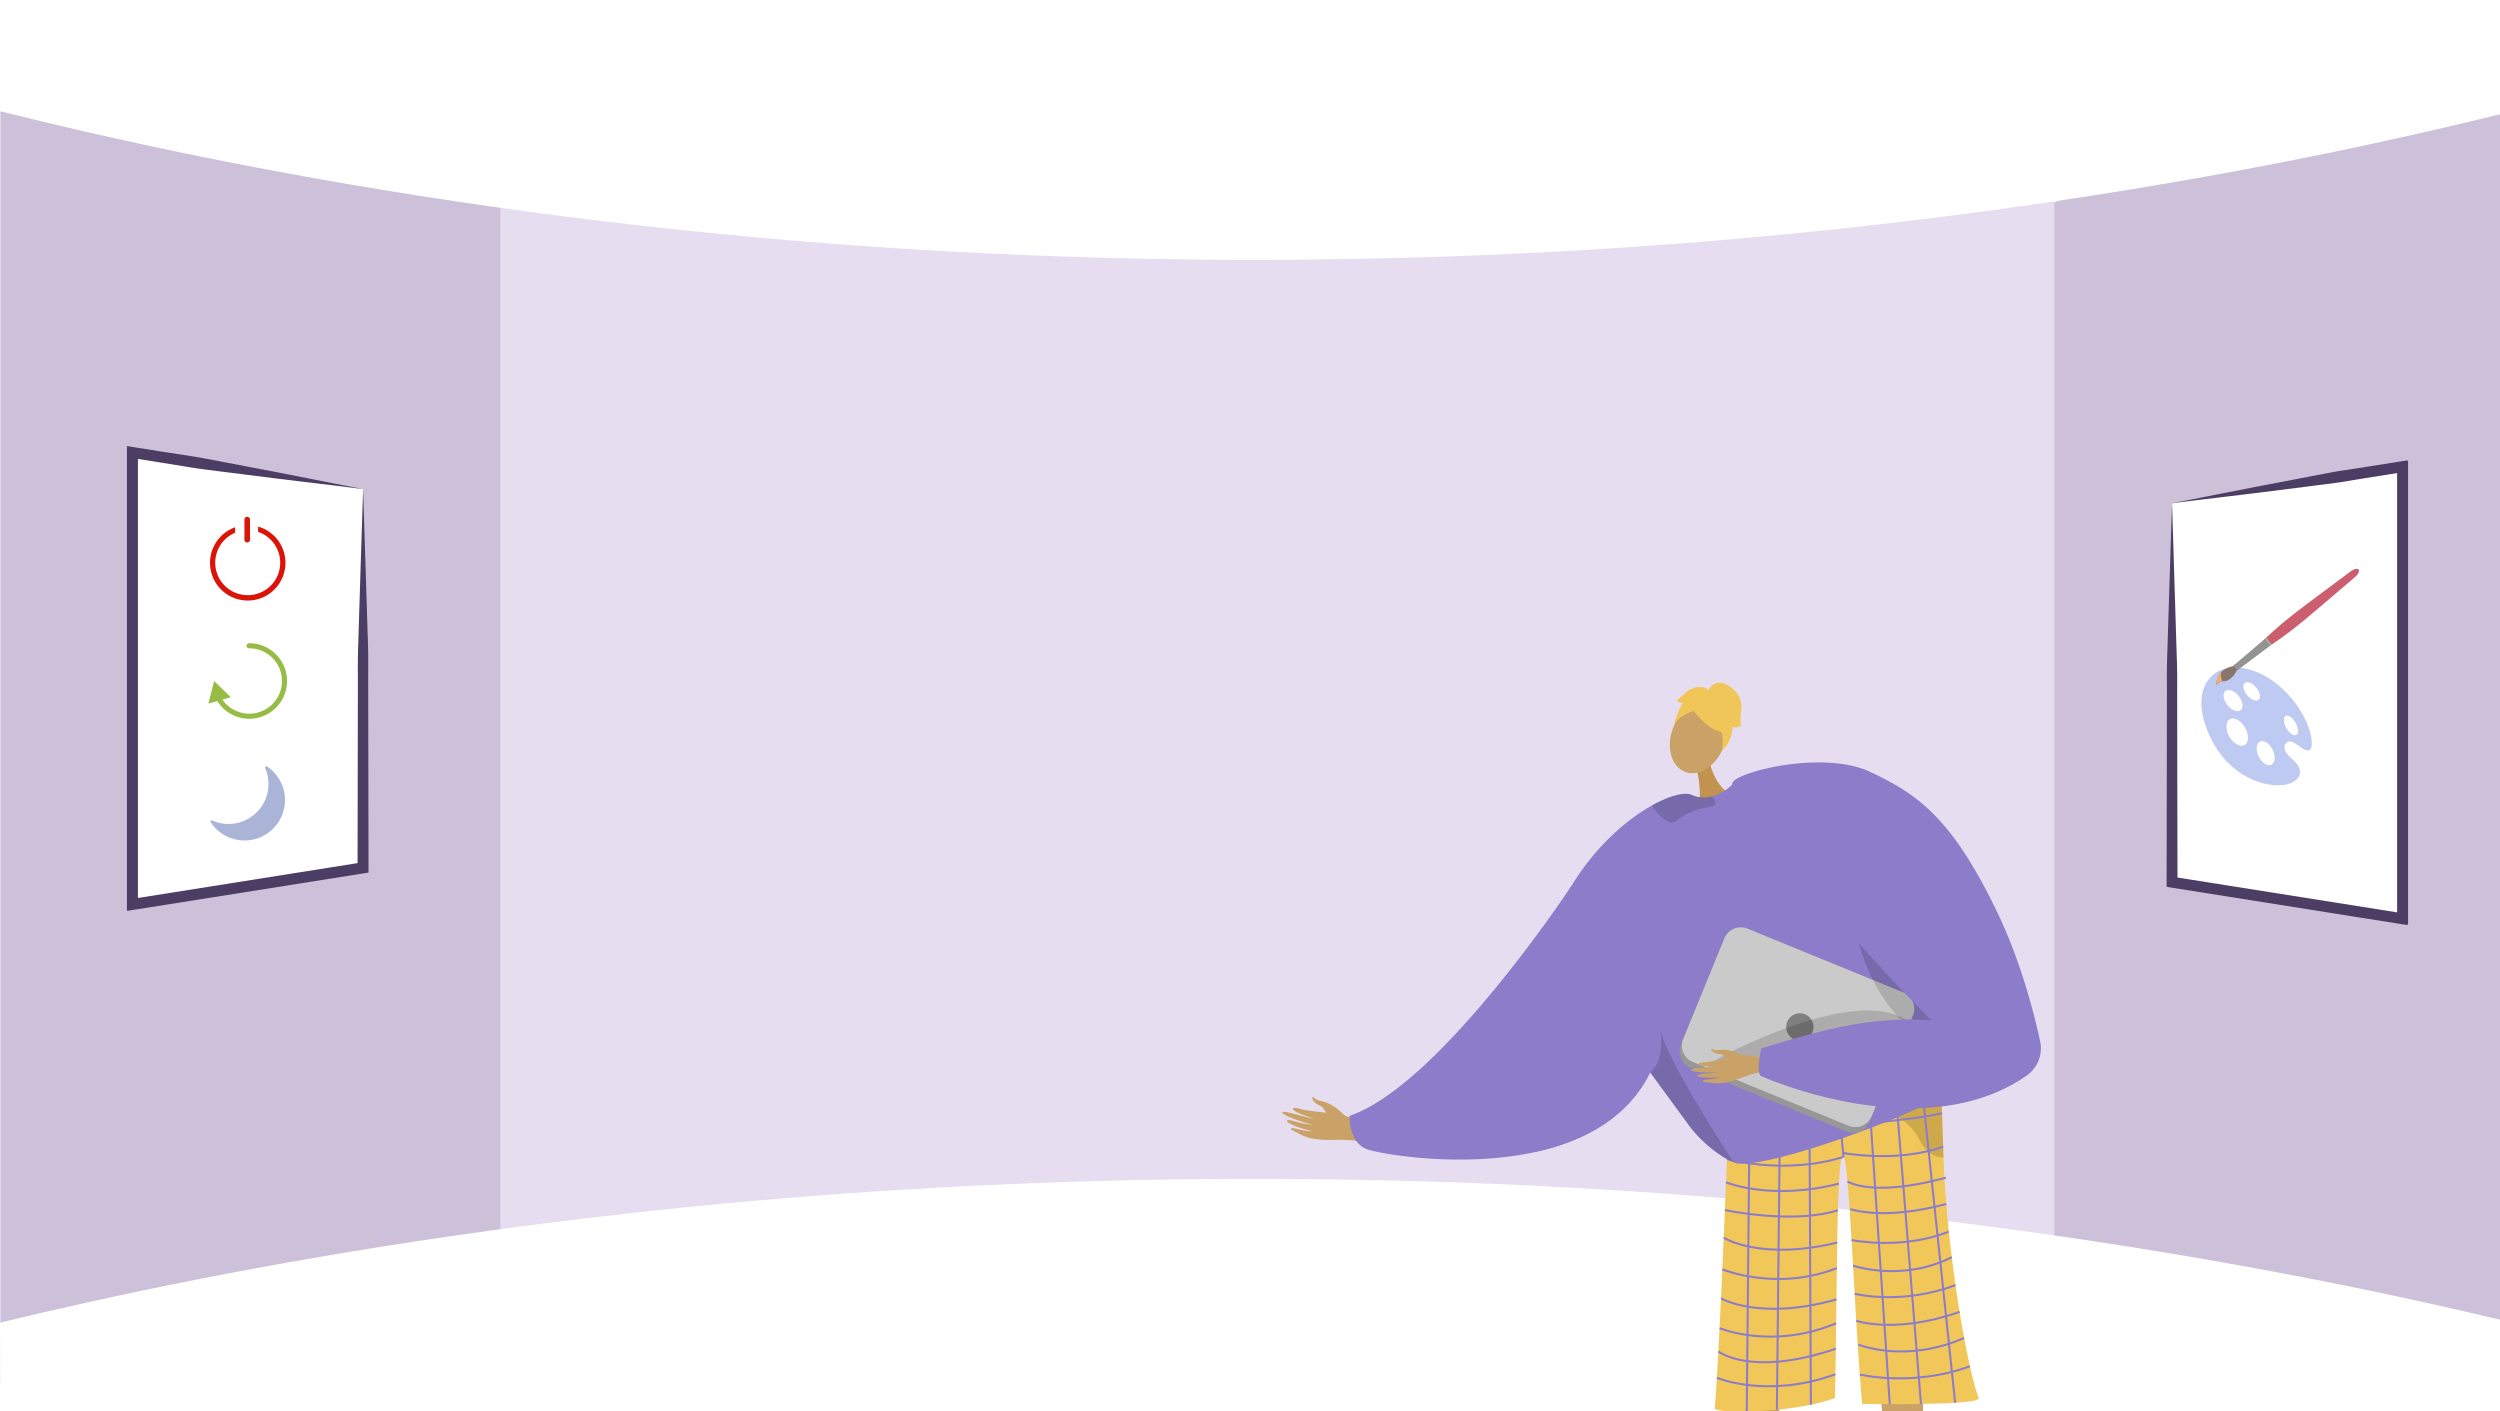 <svg xmlns="http://www.w3.org/2000/svg" xmlns:xlink="http://www.w3.org/1999/xlink" width="1366" height="771" viewBox="0 0 1366 771"><defs><style>.a,.m{fill:none;}.b{fill:#fff;}.c{clip-path:url(#a);}.d{fill:#ccc1d8;}.e{fill:#e6def0;}.f,.h{fill:#caa267;}.f{fill-rule:evenodd;}.g{fill:#8c7cc9;}.i{fill:#5e5586;}.j{fill:#f1c759;}.k{opacity:0.3;}.l{opacity:0.5;}.m{stroke:#8c7cc9;stroke-miterlimit:10;stroke-width:1.118px;}.n{fill:#c2934e;}.o{opacity:0.15;}.p{fill:#f0c659;}.q{fill:#979797;}.r{fill:#cacaca;}.s{fill:#7f7f7f;}.t{fill:#5e5587;}.u{fill:#4b3d64;}.v{fill:#bfcaf3;}.w{fill:#cb5f6e;}.x{fill:#8a756c;}.y{fill:#949392;}.z{fill:#adacac;}.aa{fill:#e9af73;}.ab{fill:#97bc45;}.ac{fill:#da1508;}.ad{fill:#a9b4d6;}</style><clipPath id="a"><rect class="a" width="1366" height="771" transform="translate(0 2549.169)"/></clipPath></defs><g transform="translate(0 -2549.169)"><rect class="b" width="1366" height="771" transform="translate(0 2549.169)"/><g class="c"><rect class="b" width="1366" height="771" transform="translate(0 2549.169)"/><path class="d" d="M1366,2558.706v758.464l-242.228-67.586-32.991-6.263,1.636-558.092,30.118-25.56Z"/><path class="d" d="M316.3,2674.641l-16.051,556.371L.2,3305.41V2555.357l298.845,93.571Z"/><path class="e" d="M697.978,2638.241H273.37v617.384h849.165V2638.241Z"/><path class="b" d="M0,2609.949c121.657,30.38,335.7,73.889,615,80.372,352.972,8.2,622.429-47.1,751-78.7v-62.455H0Z"/><path class="b" d="M0,3271.853c121.657-29.39,335.7-71.48,615-77.753,352.972-7.927,622.429,45.568,751,76.133v47.19L.2,3320.169Z"/><path class="f" d="M734.73,3158.724s-5.711-6.514-12.371-7.824c-3.959-.778-3.824-1.777-4.491-2.1-2.214-1.086-.2,3.189,3.136,4.4,2.715.986,4.058,5.749,5.67,6.814s6.485,3.1,7.746,2.5S734.73,3158.724,734.73,3158.724Z"/><path class="f" d="M752.287,3167.618c-1.215-.464-13.9-8.787-20.926-9.728s-17.557-1.668-21.155-2.852c-4.232-1.394-5.384.263-.527,2.349,3.156,1.355,9.647,3.522,11.1,3.641.7.058-3.865-.748-8.816-1.988-5.263-1.319-10.96-3.052-11.262-2.117-.587,1.813,14.535,6.564,17.217,6.966a67.956,67.956,0,0,1-7.067-1.152c-3.182-.7-6.809-1.987-7.558-1.351-1.18,1,6.789,4.511,13.444,5.714.107.221-2.069.471-9.877-1.488-.785-.2-2.815.066-.272,1.371,5.351,2.746,7.45,4.322,15.345,4.894,7.7.557,16.274-.68,21.743,1.407Z"/><path class="g" d="M746.722,3177.027c6.171,2.414,50.977,10.631,92.105,1.6,25.958-5.69,50.441-18.267,62.827-43.509,32.006-65.253-42.783-102.267-42.783-102.267a1.394,1.394,0,0,0-.112.178c-3.241,4.9-72.955,109.489-121.327,125.811C737.432,3158.838,736.66,3173.08,746.722,3177.027Z"/><path class="h" d="M1050.863,3299.959s-1.557,143.9,4.535,145.845c10.935,3.568,53.512,14.654,7.683,15.354-23.279,3.423-22.012-1.953-22.758-6.351-.61-3.594-10.908-131.367-12.723-141.217l-.653-3.539Z"/><path class="h" d="M952.049,3289.823s-10.293,142.989-16.438,144.767c-11.03,3.26-53.9,13.146-8.11,15.133,23.173,4.074,22.058-1.335,22.927-5.711.711-3.575,6.49-30.667,8.582-40.461.468-2.194,17.768-112.969,17.768-112.969Z"/><path class="i" d="M953.436,3435.133c.507-2.024-14.134-3.5-15.98-2.023s-31.666,4.16-32.079,12.878,40.742,6.533,43.65,6.659S952.44,3439.109,953.436,3435.133Z"/><path class="j" d="M944.866,3149.348a9.071,9.071,0,0,0,5.334,1.925c12.075-.8,64.217-4.386,92.321-8.439,9.915-1.43,16.837-2.917,17.951-4.367a1.068,1.068,0,0,1,0,.116c.06,1.563.7,19.463,1.455,42.933,1.492,46.332,11.94,111.976,19.234,131.545,1.574,4.224-63.679,3.233-63.679,3.233-4.274-47.578-6.944-131.522-10.183-135.016-3.94-4.251-3.373,69.739-4.68,131.806-25.042,8.886-65.957,8.318-65.714,5.652C939.793,3287.071,944.866,3149.348,944.866,3149.348Z"/><g class="k"><path d="M993.177,3148.04c-.2,0-.394,0-.585,0C992.592,3148.042,992.8,3148.039,993.177,3148.04Z"/><path class="l" d="M993.177,3148.04c15.622-.1,49.344-5.206,49.344-5.206,9.915-1.43,16.837-2.917,17.951-4.367a1.068,1.068,0,0,1,0,.116c.06,1.563.7,19.463,1.455,42.933a11.351,11.351,0,0,1-1.647-.048,12.742,12.742,0,0,1-8.712-5.128,28.268,28.268,0,0,1-3.767-6.394C1034.342,3148.931,998.186,3148.059,993.177,3148.04Z"/></g><line class="m" x1="1.653" y2="173.186" transform="translate(954.429 3147.249)"/><line class="m" x1="1.787" y2="170.184" transform="translate(970.894 3149.282)"/><line class="m" x2="0.858" y2="168.768" transform="translate(988.617 3147.912)"/><line class="m" x2="3.335" y2="34.687" transform="translate(1003.966 3146.592)"/><line class="m" x2="11.562" y2="171.269" transform="translate(1021.003 3145.126)"/><line class="m" x2="13.954" y2="172.508" transform="translate(1035.654 3143.758)"/><line class="m" x2="18.232" y2="173.138" transform="translate(1050.063 3142.519)"/><path class="m" d="M944.181,3167.408s92.882-3.589,116.948-10.058"/><path class="m" d="M1007.3,3181.278c-31.737,10.115-63.708,1.19-63.708,1.19"/><path class="m" d="M1006.763,3179.118s29.916,5.7,54.977-3.442"/><path class="m" d="M943.085,3195.193s24.375,10.206,61.727.722"/><path class="m" d="M942.464,3210.35s37.251,7.959,61.791.1"/><path class="m" d="M941.831,3225.408s19.732,12.9,62.034,2.715"/><path class="m" d="M941.076,3242.732s29.454,12.3,62.574-.664"/><path class="m" d="M940.354,3258.6s21.183,12.455,63.076.559"/><path class="m" d="M939.571,3274.88s28.794,12.034,63.7-2.692"/><path class="m" d="M938.917,3287.585s17.6,14.237,64.167-1.445"/><path class="m" d="M938.1,3302.013s27.478,11.587,64.768-1.937"/><path class="m" d="M1009.439,3194.683s13.07,9.027,53.763-2.008"/><path class="m" d="M1011.064,3209.82s17.811,6.512,52.385-2.814"/><path class="m" d="M1011.677,3226.724s27.126,5.689,53.076-4.565"/><path class="m" d="M1012.5,3240.714s26.687,9.216,53.969-4.641"/><path class="m" d="M1013.382,3256.076s25.21,6.482,55.111-4.74"/><path class="m" d="M1014.253,3270.828s21.423,7.48,56.471-4.857"/><path class="m" d="M1015.373,3283.85s25.576,10.514,57.832-3.623"/><path class="m" d="M1016.184,3300.179s28.668,7.046,60.182-4.477"/><path class="n" d="M934.212,2965.993s2.732,13.427,12.958,18.251-18.59,5.55-18.59,5.55,1.221-14.007-2.216-21.458S934.212,2965.993,934.212,2965.993Z"/><ellipse class="h" cx="20.081" cy="14.718" rx="20.081" ry="14.718" transform="translate(906.942 2965.638) rotate(-68.921)"/><path class="g" d="M838.827,3178.625c25.958-5.69,50.441-18.267,62.827-43.509.045.067.089.123.134.19.134.168.268.346.4.548a.563.563,0,0,1,.089.123c3.566,4.874,21.073,28.808,21.073,28.82,6.35,8.272,16.053,16.221,23.756,19.418.5.223,1.017.413,1.486.581,18.882,2.952,97.517-26.931,106.885-34.4,4.226-3.365,5.88-19.139,6.215-36.243.425-20.849-1.084-43.711-2.191-48.529-1.878-8.083-39-97.5-97.259-91.848a59.742,59.742,0,0,0-15.159,3.555s-.436.458-1.207,1.14a28.694,28.694,0,0,1-5.265,3.745,22.35,22.35,0,0,1-5.378,2.158,16.482,16.482,0,0,1-10.989-.9c-3.644-1.632-11.738.28-21.564,5.769-13.65,7.613-30.676,22.135-43.812,43.6a1.394,1.394,0,0,0-.112.178,140.445,140.445,0,0,0-18.825,51.682A333.229,333.229,0,0,0,838.827,3178.625Z"/><path class="o" d="M901.657,3135.111c.044.068.1.123.139.191.132.171.268.352.4.547.035.036.058.076.095.123,3.567,4.874,21.064,28.817,21.067,28.828,6.353,8.265,16.054,16.219,23.763,19.412-8.761-13.986-35.075-54.255-39.887-72.209C909.847,3129.912,901.654,3135.1,901.657,3135.111Z"/><path class="o" d="M937.112,2987.253c.424,1.262,0,2.3-2.131,2.632-6.643,1.038-13.8,3.373-18.32,7.336a4.643,4.643,0,0,1-4.36,1.1c-3.938-.96-7.763-6.188-9.362-8.534a1.906,1.906,0,0,1-.255-.542c9.83-5.49,17.916-7.4,21.567-5.762a16.46,16.46,0,0,0,10.986.885A9.043,9.043,0,0,1,937.112,2987.253Z"/><path class="p" d="M926.881,2939.451s18.7,22.346,19.8-1.538C947.439,2921.388,914.3,2923.766,926.881,2939.451Z"/><path class="p" d="M932.277,2935.723s-16.345,2.766-18.113,11.178c0,0,6.178-24.77,19.634-20.266s18.084,7.755,7.275,32.3C941.073,2958.934,944.894,2937.569,932.277,2935.723Z"/><path class="p" d="M933.162,2926.567s3.507-7.108,10.407-3.25,8.421,9.236,7.855,13.81-.728,8.106.315,8.508c0,0-4.335,1.923-4.976.478,0,0-.184,8.546-6,13.378,0,0,2.3-10.009-2.51-13.063S933.162,2926.567,933.162,2926.567Z"/><path class="p" d="M933.854,2926.761s-4.009-5.14-12.039.152l-5.542,5.052s.641,1.445,3.13,1.206c0,0-3.784,6.984-4.386,11.516l7.917-11.353Z"/><path class="q" d="M923.745,3132.588,1008.8,3167.4a9.7,9.7,0,0,0,12.64-5.295l23.756-58.057a2.917,2.917,0,0,0,.148-.419,9.662,9.662,0,0,0-5.449-12.211l-85.06-34.814a9.683,9.683,0,0,0-12.631,5.3l-22.662,55.36-1.1,2.691A9.682,9.682,0,0,0,923.745,3132.588Z"/><path class="r" d="M925,3129.478l85.06,34.814a9.682,9.682,0,0,0,12.63-5.3l22.662-55.361a9.662,9.662,0,0,0-5.449-12.211l-85.06-34.814a9.683,9.683,0,0,0-12.631,5.3l-22.662,55.36A9.664,9.664,0,0,0,925,3129.478Z"/><circle class="s" cx="7.481" cy="7.481" r="7.481" transform="translate(975.945 3102.82)"/><path class="o" d="M1048.014,3114.584s-8.157-32.4-90.655,3.9,70.348,1.164,70.348,1.164Z"/><path class="o" d="M1011.3,3032.847s-2.9,87.485,81.1,99.192l1.8.55L1088.238,3114s-49.341-38.2-49.846-39.415S1011.3,3032.847,1011.3,3032.847Z"/><path class="f" d="M968.916,3128.081c-1.117-.037-13.75-3.256-19.721-2.057s-14.732,3.55-17.986,3.592c-3.829.051-4.3,1.719.227,2.057a59.87,59.87,0,0,0,10.037-.143c.589-.15-3.349.472-7.718.847-4.646.4-9.759.583-9.743,1.427.03,1.637,13.644,1.272,15.936.85a58.427,58.427,0,0,1-6.064,1.038c-2.781.32-6.088.288-6.519,1.014-.679,1.143,6.776,1.769,12.52.887.15.15-1.549.961-8.441,1.551-.693.059-2.268.84.162,1.189,5.116.737,7.261,1.431,13.836-.311,6.412-1.7,13.034-5.1,18.061-4.931Z"/><path class="f" d="M952.166,3125.76s-6.461-3.7-12.239-2.9c-3.434.474-3.6-.376-4.237-.455-2.1-.263.726,2.649,3.779,2.7,2.481.042,4.9,3.537,6.511,3.952s6.134.705,6.992-.132S952.166,3125.76,952.166,3125.76Z"/><path class="g" d="M1021.8,2970.906c25.567,12.029,44.535,24.629,69.712,77.188,12.774,26.666,19.978,54.994,23.234,70.095a18.2,18.2,0,0,1-7.457,18.74c-56.992,39.727-144.341.471-144.341.471-4.023-.266-.589-15.352-.589-15.352,34.841-10.8,61.941-17.72,92.99-15.324-.16-.024-42.673-43.053-50.573-56.068-20.7-34.133-62.043-56.677-58.153-73.639C947.967,2971.151,996.011,2958.772,1021.8,2970.906Z"/><path class="t" d="M1038.429,3442.406c-.45-2.037,17.324-.932,19.126.6s27.947,6.283,28.115,15.009-40.91,5.387-43.819,5.431S1039.313,3446.409,1038.429,3442.406Z"/></g><path class="b" d="M1186.79,2824.779v205.78a.72.72,0,0,0,.6.71l50.4,8,16,2.53,58.21,9.28a.72.72,0,0,0,.82-.6.663.663,0,0,0,0-.11v-245.36a.72.72,0,0,0-.72-.72h-.1l-58.17,9.24-16,2.53-50.4,8A.72.72,0,0,0,1186.79,2824.779Z"/><path class="u" d="M1217.8,2818.079l15.88-3.12,15.76-3,15.67-3c5.23-1,10.44-2.06,15.7-2.83s10.51-1.6,15.76-2.44l15.75-2.5,2.64-.42a.721.721,0,0,1,.82.6.691.691,0,0,1,0,.11v252.37a.72.72,0,0,1-.72.72H1315l-2.64-.42-126-20-1.93-.31a.719.719,0,0,1-.6-.71v-2l.18-104.54c0-4.36-.07-8.75,0-13.09s.26-8.61.38-12.91l.8-25.68,1.61-50.21a.711.711,0,0,1,.58-.68C1197.36,2822.169,1207.47,2820.079,1217.8,2818.079Zm-29.38,58.8.8,26.07c.12,4.33.32,8.68.38,13s0,8.52,0,12.79l.18,100.51a.72.72,0,0,1-1.26.47h0a.72.72,0,0,1,.66-1.17L1311.72,3048a.72.72,0,0,1,.35,1.25l-1.1.94a.719.719,0,0,1-1.18-.55v-243.91a.72.72,0,0,1,1.21-.56l1.1.94a.72.72,0,0,1-.35,1.25l-14.21,2.26c-5.25.83-10.5,1.66-15.74,2.56s-10.53,1.48-15.8,2.17l-15.83,2-15.75,2-15.62,1.89c-10.26,1.25-20.75,2.46-31.34,3.84a.721.721,0,0,0-.63.74Z"/><path class="v" d="M1242.24,2959.929c1.29,3.46.62,6.73-1.72,7.25s-5.54-2.15-6.87-5.92-.27-6.93,2.13-7.15S1240.95,2956.469,1242.24,2959.929Zm-13.47-45c-7.61-2.08-15.35-1-20.15,3.49-5.51,5.13-7.57,14.27-4,25.64,8.32,26.61,29.46,34.91,41.61,34.13,9.93-.64,14.42-7.4,6.2-14.28-4-3.38-5.38-6.84-3.15-8.83s4.46,0,8.32,2.7c7.38,5.26,6.39-5,3-13.25a55.027,55.027,0,0,0-12.42-18c-5.49-5.32-11.76-9.51-19.36-11.59Zm-1.1,33.93c1.38,3.92.42,7.42-2.47,7.73s-6.7-3-8.12-7.31.09-7.61,3-7.54,6.18,3.21,7.57,7.13Zm22.1-8.64c1.8.11,4.05,2.45,5.21,5.3s.8,5.28-.95,5.38-4.29-2.35-5.49-5.41S1247.96,2940.1,1249.77,2940.219Zm-17.46-8.29c-2.24-.28-5.08-2.87-6.12-5.71s.15-4.68,2.42-4.2,4.78,2.94,5.79,5.58.16,4.62-2.09,4.34Zm-9.94,5.79c-2.6-.15-5.83-3-7-6.33s.31-5.55,2.94-5.14,5.44,3.12,6.54,6.16h0c1.15,3.03.15,5.44-2.49,5.29Z"/><path class="w" d="M1236.7,2901.929c1,1.31,2.93.48,4.81-.76,12.11-8,23.47-18.14,34.48-27.5l8.69-7.4c.77-.66,2-1.65,3-2.67,2.66-2.72.94-4.86-2.31-2.88-1.22.74-2.46,1.76-3.28,2.37l-9.15,6.82c-11.57,8.66-24,17.47-34.48,27.5-1.63,1.56-2.87,3.29-1.8,4.52Z"/><path class="x" d="M1223.46,2914.579l-1-1.29h0l-1-1.28c-.42.26-1.22,1.12-1.8,1.28-4.64,1-8.68,4.12-8.66,10.3a5.233,5.233,0,0,1,3.94-2.19,6.1,6.1,0,0,0,3.88-1.5,11.361,11.361,0,0,0,3.06-3.84c.28-.53,1.3-1.12,1.65-1.47Z"/><path class="y" d="M1238.64,2897.309l-17.75,15.1c-.1.09-.19.14-.22.28a3.319,3.319,0,0,0,2,2.52.483.483,0,0,0,.32-.15l18.67-14c-.54.43-3.57-3.35-3-3.78Z"/><path class="z" d="M1237.82,2897.979c0,.76,2.23,3.61,3,3.73l.82-.61c-.54.43-3.57-3.35-3-3.78l-.78.67Z"/><path class="aa" d="M1213.73,2916.279a9.828,9.828,0,0,0-2.79,7.31,5,5,0,0,1,3.31-2.08,7.3,7.3,0,0,0-.31-1,9.294,9.294,0,0,1-.21-4.22Z"/><path class="b" d="M198.39,2816.419v207l-51,8.1-16,2.53-59,9.37v-247l59,9.37,16,2.53Z"/><path class="u" d="M198.39,2816.419l1.61,50.75.8,25.68c.12,4.3.32,8.57.38,12.91s0,8.73,0,13.09l.18,104.54v2.56l-2.53.4-126,20-3.47.55v-254l3.47.55,15.75,2.5c5.25.84,10.5,1.67,15.76,2.44s10.47,1.86,15.7,2.83l15.67,3,15.76,3,15.88,3.12C177.91,2812.4,188.2,2814.5,198.39,2816.419Zm0,0c-10.81-1.42-21.51-2.65-32-3.92l-15.62-1.89-15.75-2-15.83-2c-5.27-.69-10.56-1.27-15.8-2.17s-10.49-1.74-15.74-2.56l-15.75-2.5,3.47-3v247l-3.47-3,126-20-2.53,3,.18-102.46c0-4.27-.07-8.5,0-12.79s.26-8.64.38-13l.8-26.07Z"/><path class="ab" d="M136.22,2941.889a20.578,20.578,0,0,1-18.29-11.08,1.39,1.39,0,0,1,2.408-1.389c.018.032.036.065.052.1a17.85,17.85,0,1,0,15.83-26.1,1.39,1.39,0,1,1-.236-2.77,1.587,1.587,0,0,1,.236,0,20.62,20.62,0,0,1,0,41.24Z"/><path class="ab" d="M126.12,2930.119l-9.14-8.85-3.1,12.34Z"/><path class="ac" d="M143.81,2837.909a20.767,20.767,0,0,0-2.77-1v2.9a17.457,17.457,0,0,1,2.77,1.21,17.749,17.749,0,1,1-15.35-.75v-3a20.4,20.4,0,0,0-2.77,1.23,20.61,20.61,0,1,0,18.12-.6Z"/><path class="ac" d="M135.08,2845.579a1.53,1.53,0,0,1-1.53-1.53v-11.1a1.53,1.53,0,0,1,3.05,0v11.1A1.53,1.53,0,0,1,135.08,2845.579Z"/><path class="ad" d="M115.13,2998.439c.36.53.72,1.06,1.13,1.56a22,22,0,0,0,14.19,8.17c.52.08,1,.13,1.56.17s1.09.05,1.64.08a22.11,22.11,0,0,0,12.45-40.35.772.772,0,0,0-.9-.08.712.712,0,0,0-.36.73,1.426,1.426,0,0,0,.12.36,21.089,21.089,0,0,1,1.69,9.56,21.438,21.438,0,0,1-8.25,16,20.992,20.992,0,0,1-10.55,4.53,21.532,21.532,0,0,1-11.7-1.61l-.22-.1a.651.651,0,0,0-.76.2A.61.61,0,0,0,115.13,2998.439Z"/></g></svg>